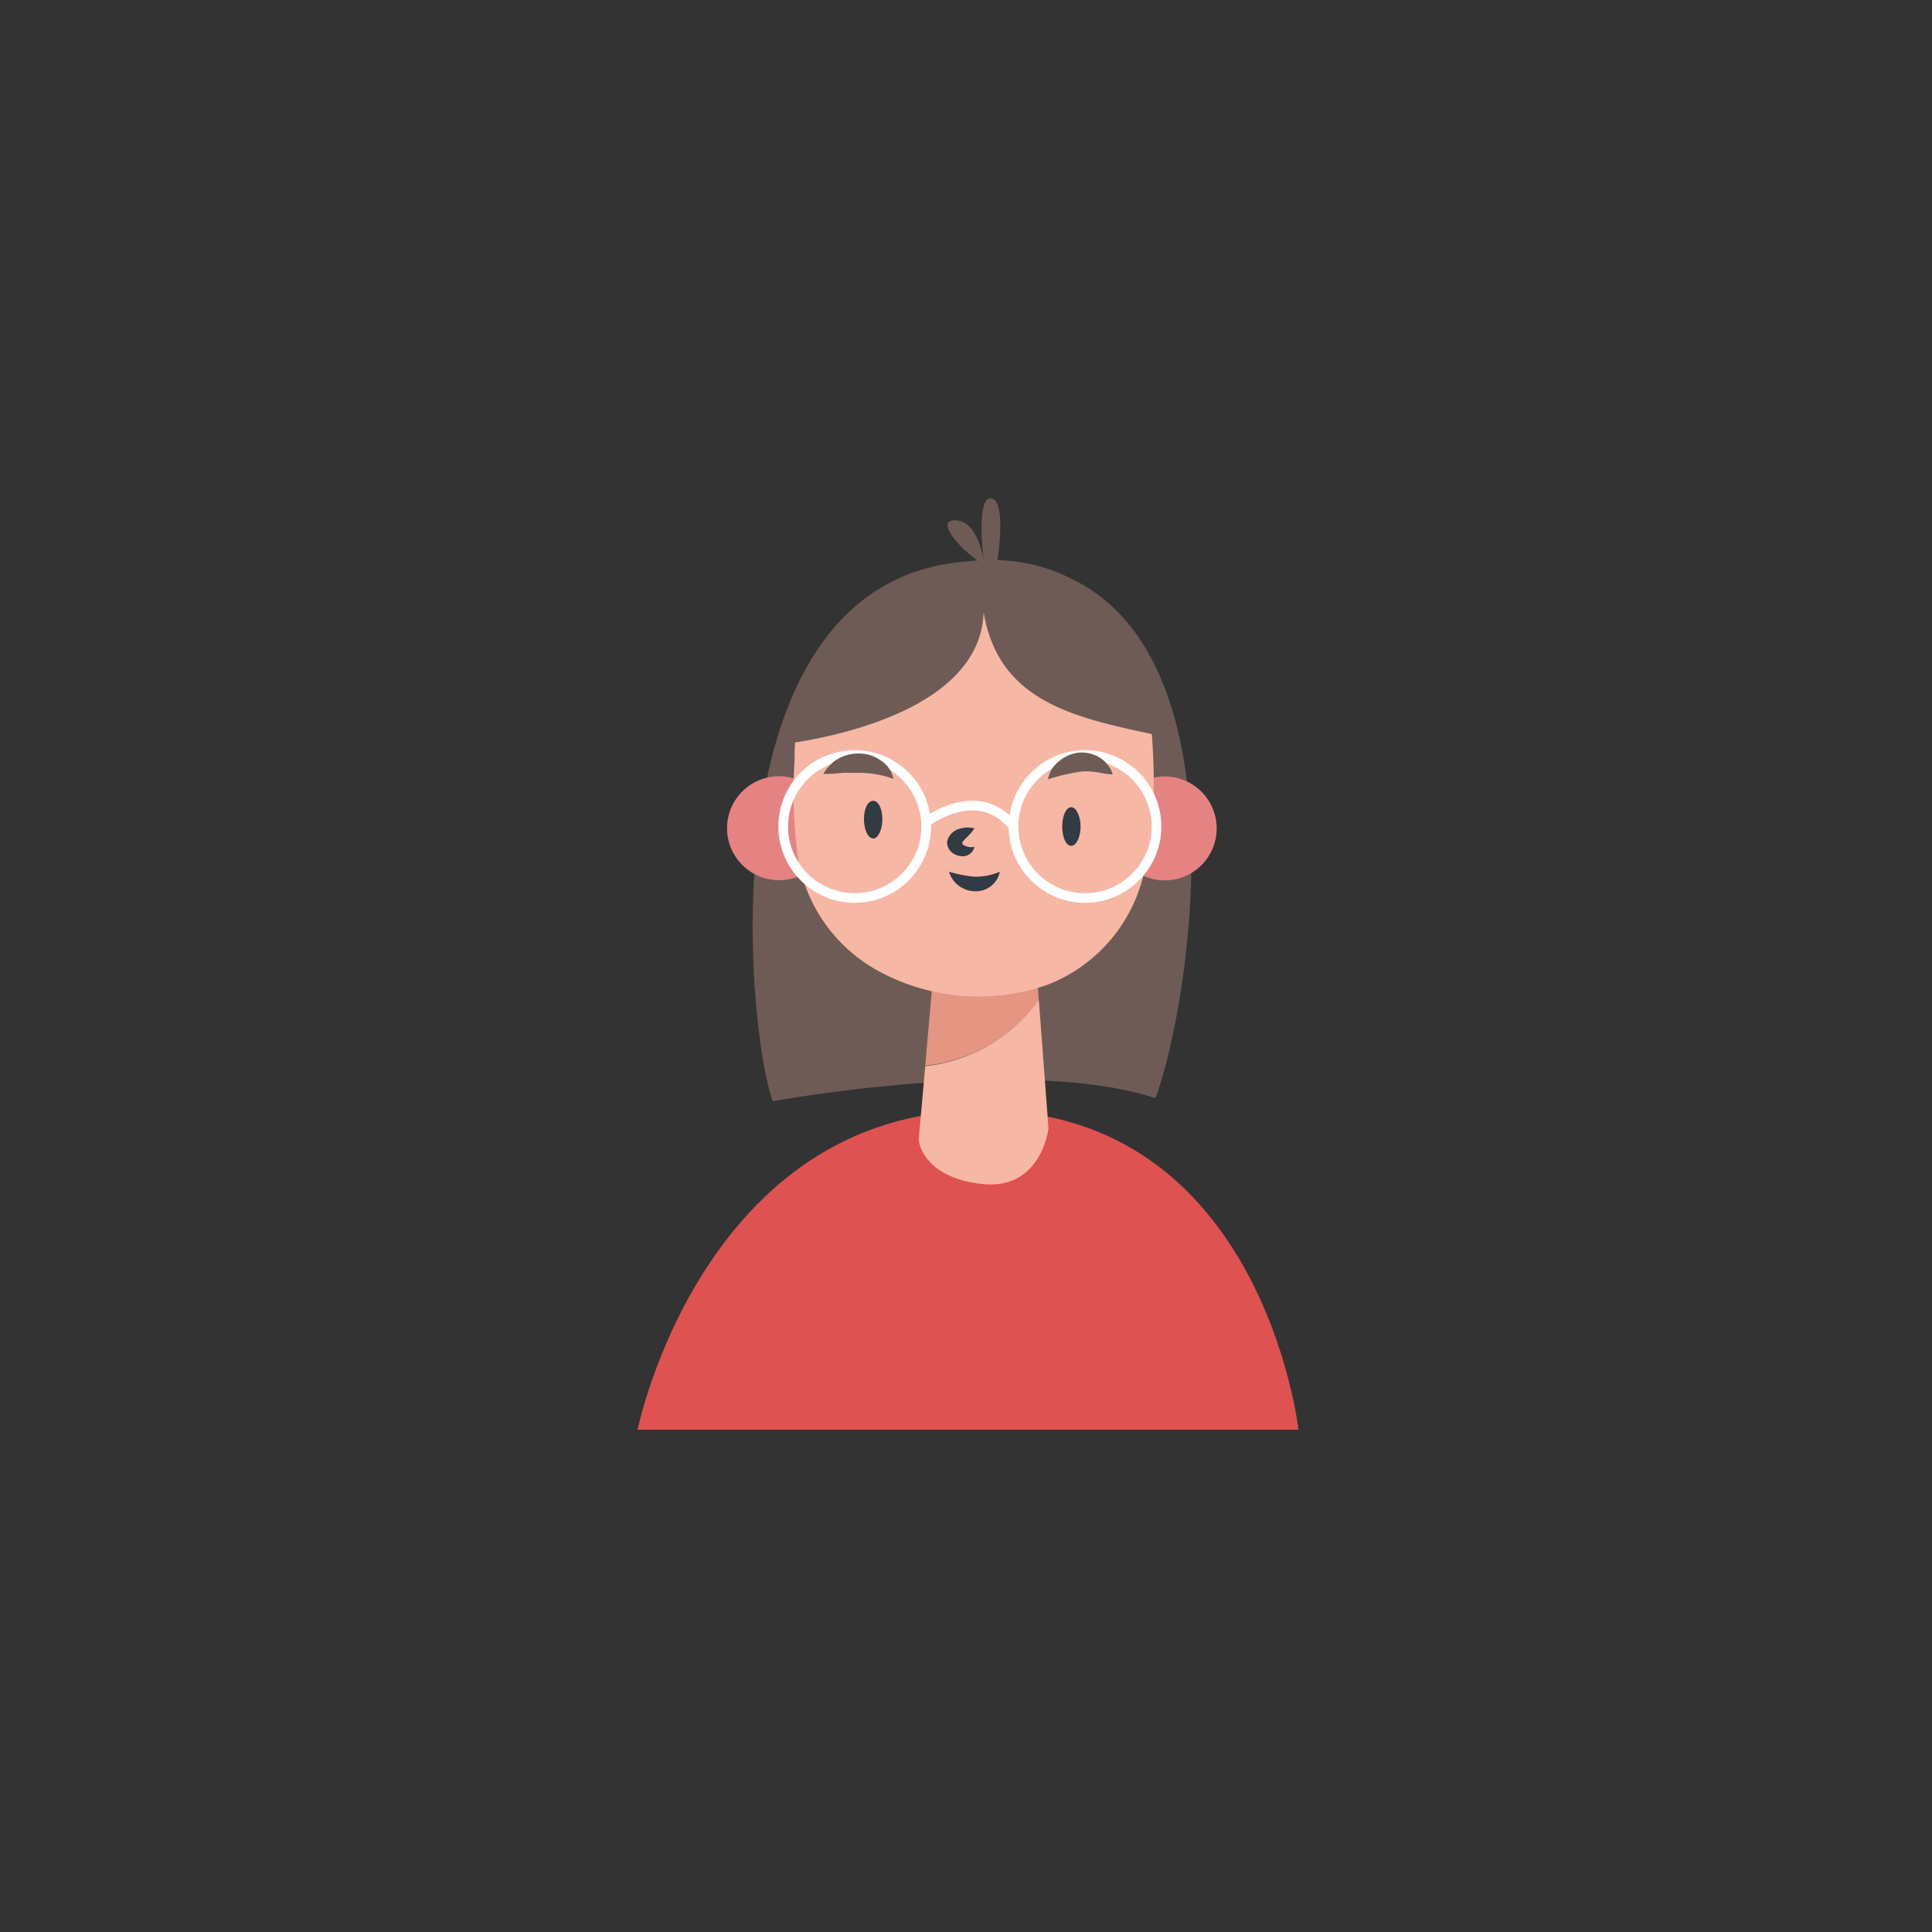 <svg id="Layer_1" data-name="Layer 1" xmlns="http://www.w3.org/2000/svg" viewBox="0 0 100 100"><rect x="0" y="0" width="100" height="100" fill="#333333" stroke="none"/><title>Untitled-1</title><path d="M33,74s3.37-16.53,17.86-16.53S67.21,74,67.21,74Z" fill="#df5252"/><path d="M40,57S53,54.6,59.8,56.84c1.83-4.71,5.61-27.48-8.5-27.81C36.13,28.69,38.65,53.46,40,57Z" fill="#6e5b56"/><circle cx="40.32" cy="42.88" r="2.69" transform="translate(-8.63 75.55) rotate(-80.49)" fill="#e58383"/><circle cx="60.28" cy="42.88" r="2.69" transform="translate(8.3 95.51) rotate(-80.78)" fill="#e58383"/><path d="M53.77,51.79l-.46-6-4.66.64-.76,8.73A8.42,8.42,0,0,0,53.77,51.79Z" fill="#e49682"/><path d="M41.38,37.15a7.43,7.43,0,0,0-.25,2.16,24.6,24.6,0,0,0,.08,4.29,8.2,8.2,0,0,0,4.22,6.64,10.82,10.82,0,0,0,8.79.73,8.14,8.14,0,0,0,4.59-4.51c.95-2.39,1-5.44.84-8C59.17,28.9,51.4,29,51.4,29A13.43,13.43,0,0,0,41.38,37.15Z" fill="#f6b7a5"/><path d="M47.89,55.19,47.55,59s.14,1.92,3.25,2.28,3.47-2.88,3.47-2.88l-.5-6.64A8.42,8.42,0,0,1,47.89,55.19Z" fill="#f6b7a5"/><path d="M45.67,42.4c0,.53-.21,1-.47,1s-.48-.42-.48-1,.21-.95.48-.95S45.67,41.87,45.67,42.4Z" fill="#323a43"/><path d="M55.93,42.78c0,.53-.21,1-.48,1s-.47-.43-.47-1,.21-1,.47-1S55.93,42.26,55.93,42.78Z" fill="#323a43"/><path d="M50.44,42.88a3.46,3.46,0,0,1-.46.52c-.13.12-.27.34-.21.24s0,.07.13.11a.73.73,0,0,0,.54.08.63.63,0,0,1-.66.49.91.91,0,0,1-.46-.16.7.7,0,0,1-.3-.59.89.89,0,0,1,.68-.68A1.33,1.33,0,0,1,50.44,42.88Z" fill="#323a43"/><path d="M49.12,45.12a6.72,6.72,0,0,0,1.34.26,3.22,3.22,0,0,0,1.29-.26,1.24,1.24,0,0,1-.44.73,1.26,1.26,0,0,1-.88.28A1.42,1.42,0,0,1,49.12,45.12Z" fill="#323a43"/><path d="M40.32,38.54s10.42-1,10.59-6.86c.84,5,5.3,5.56,9.89,6.57,0,0-1.45-10-10.48-9.22a9.81,9.81,0,0,0-5,2.42A17.54,17.54,0,0,0,40.32,38.54Z" fill="#6e5b56"/><path d="M51.56,29.46s.61-3.47-.23-3.66S50.91,29,50.91,29s-.27-2.11-1.52-2.07S50.62,29.41,51.56,29.46Z" fill="#6e5b56"/><circle cx="44.24" cy="42.78" r="3.7" fill="none" stroke="#fff" stroke-miterlimit="10" stroke-width="0.5"/><circle cx="56.16" cy="42.78" r="3.7" fill="none" stroke="#fff" stroke-miterlimit="10" stroke-width="0.5"/><path d="M47.89,42.59s2.69-2.14,4.57.19" fill="none" stroke="#fff" stroke-miterlimit="10" stroke-width="0.5"/><path d="M54.24,40.34a1.56,1.56,0,0,1,.56-.93,1.94,1.94,0,0,1,1-.45,1.78,1.78,0,0,1,1.13.26,1.63,1.63,0,0,1,.67.86c-.39,0-.68-.11-1-.13a2.6,2.6,0,0,0-.74,0A10.18,10.18,0,0,0,54.24,40.34Z" fill="#6e5b56"/><path d="M46.24,40.31A5.41,5.41,0,0,0,44.47,40c-.26,0-.54,0-.85,0a7.83,7.83,0,0,1-1,.06,2,2,0,0,1,.78-.8A2.25,2.25,0,0,1,44.49,39a2,2,0,0,1,1.13.38A1.45,1.45,0,0,1,46.24,40.31Z" fill="#6e5b56"/></svg>